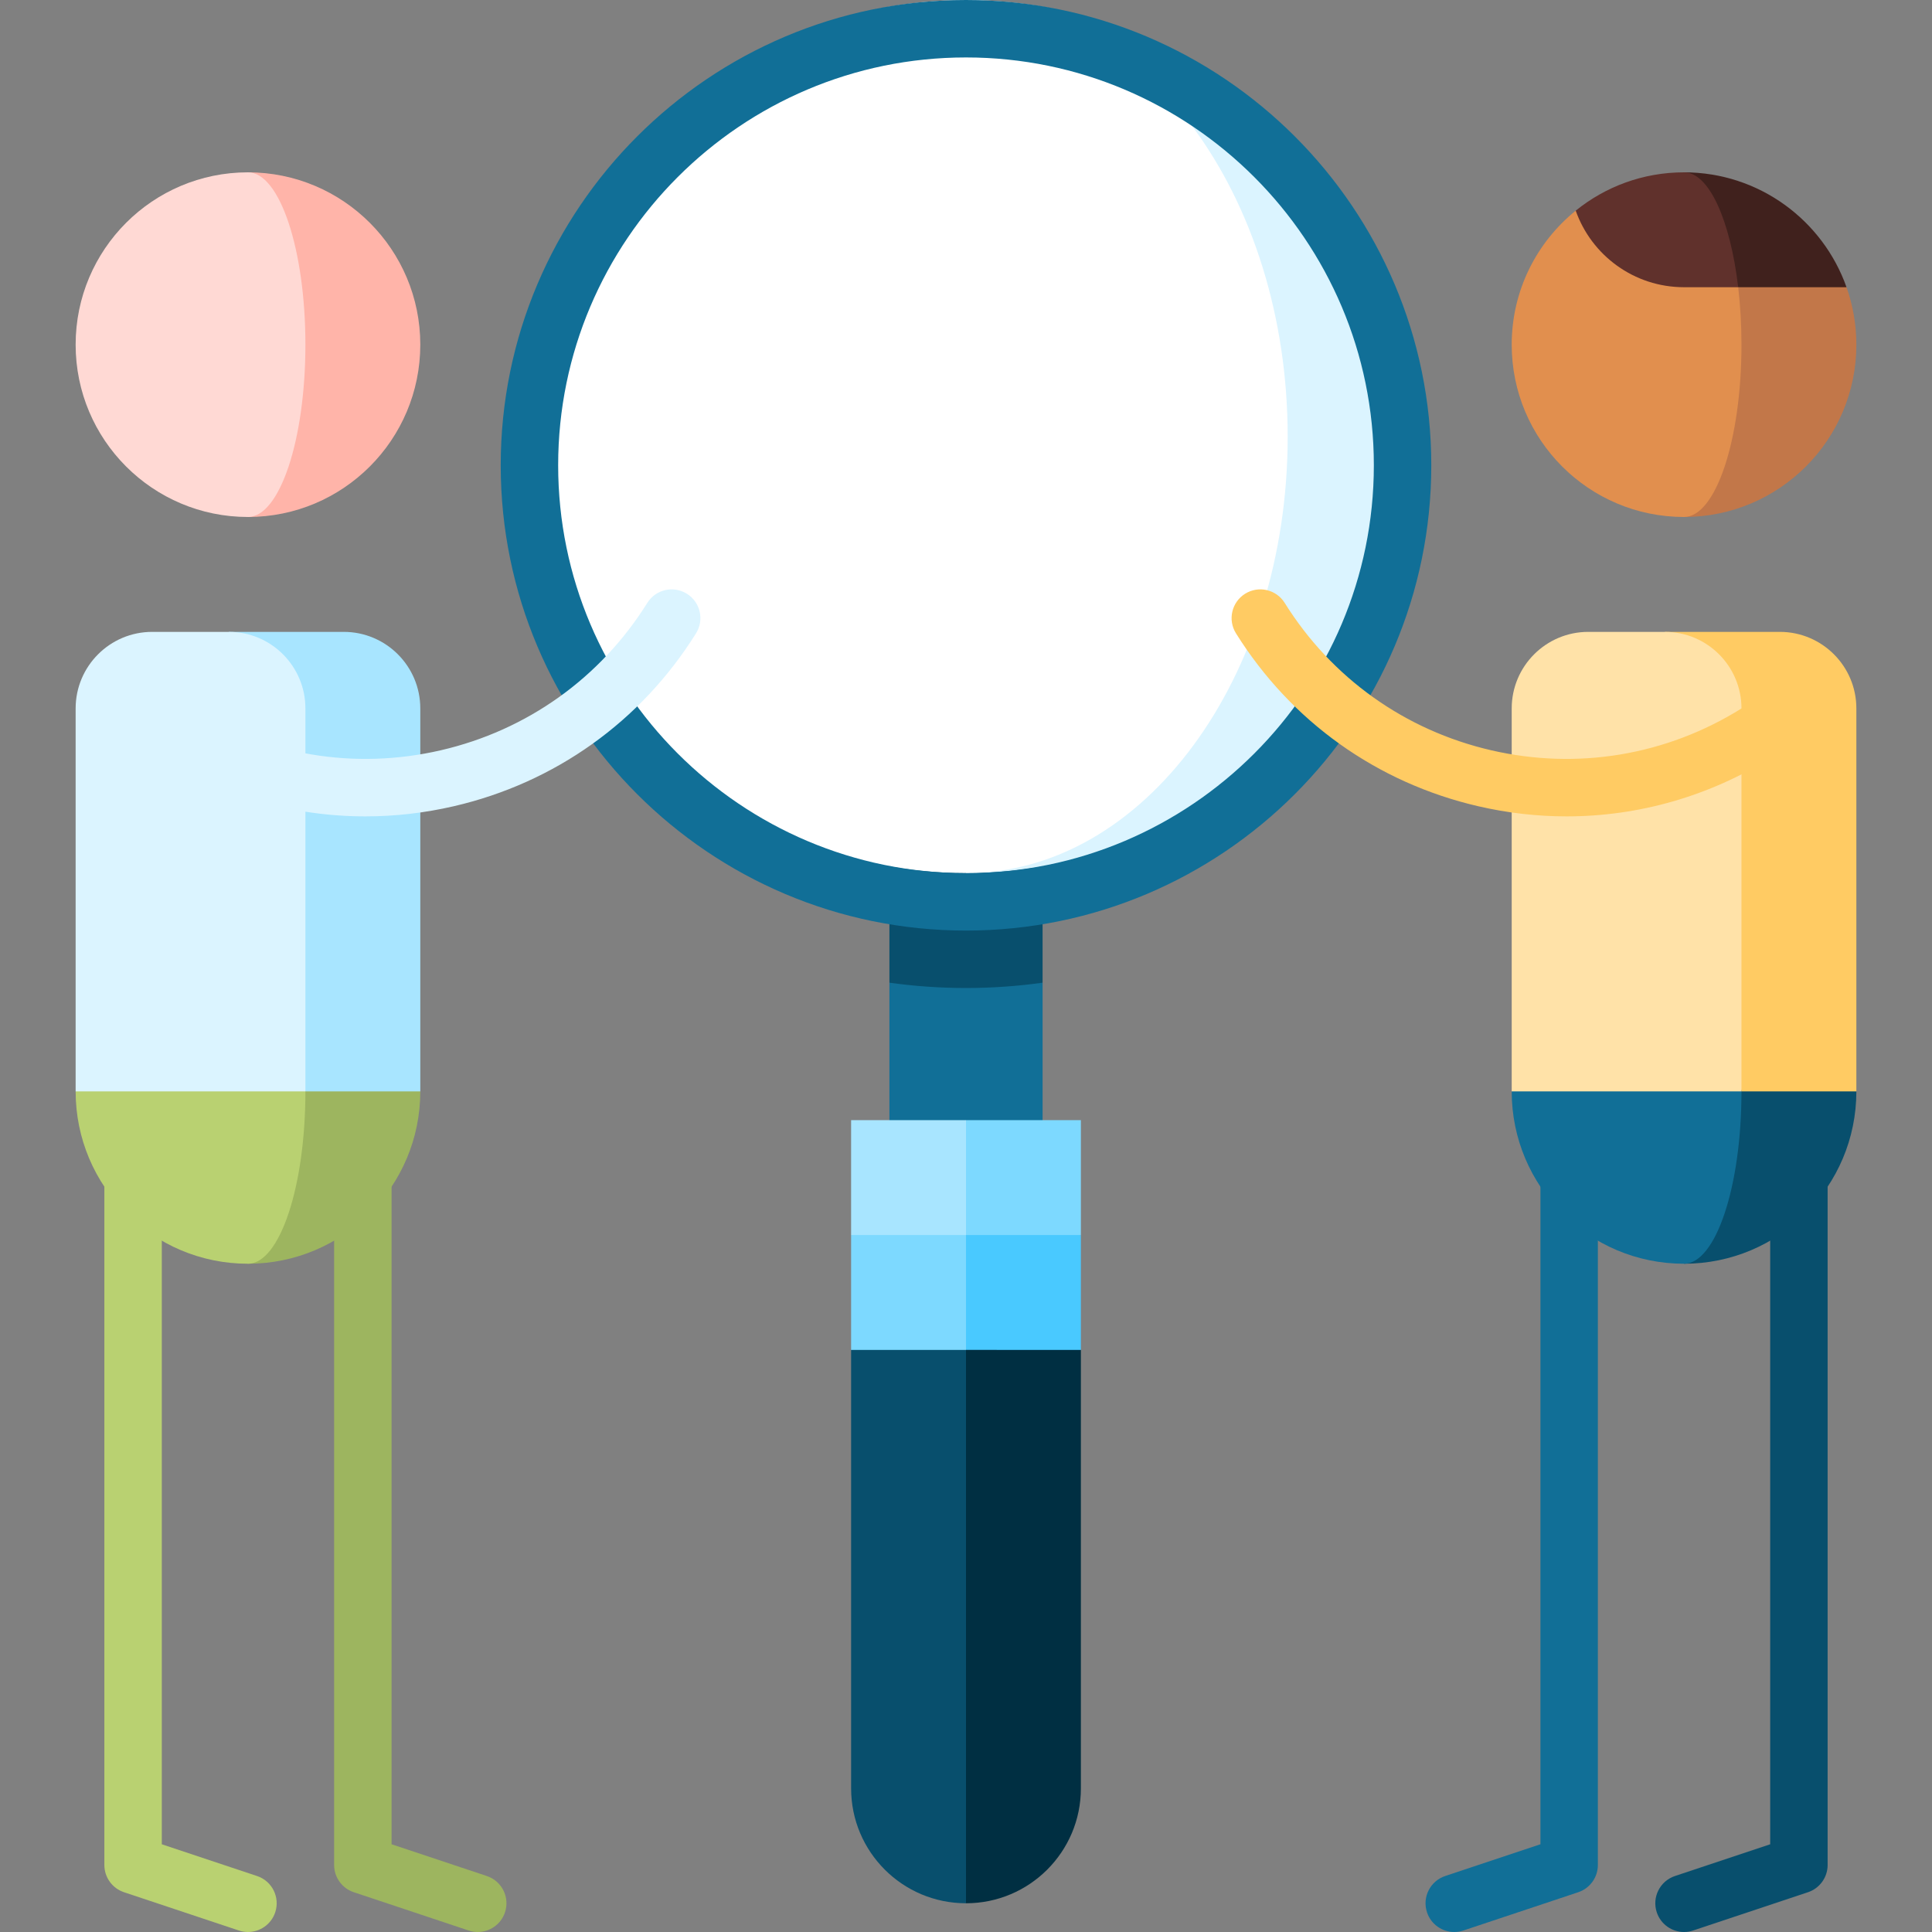 <svg version="1.1" id="rkmeBwCDHUf" xmlns="http://www.w3.org/2000/svg" xmlns:xlink="http://www.w3.org/1999/xlink" x="0px" y="0px" viewBox="0 0 512.001 512.001" style="enable-background:new 0 0 512.001 512.001;" xmlns:svgjs="http://svgjs.com/svgjs">
    <rect x="0" y="0" width="512.001" height="512.001" fill="#808080" stroke="none"/>
    <style type="text/css">
        @-webkit-keyframes Bkh-HDRvBUG_Sk1FJdB8f_Animation{0%{-webkit-transform: rotate(0deg);transform: rotate(0deg);transform-box: fill-box;-webkit-transform-origin: 50% 50%;transform-origin: 50% 50%;}13.33%{-webkit-transform: rotate(-5deg);transform: rotate(-5deg);transform-box: fill-box;-webkit-transform-origin: 50% 50%;transform-origin: 50% 50%;}33.33%{-webkit-transform: rotate(0deg);transform: rotate(0deg);transform-box: fill-box;-webkit-transform-origin: 50% 50%;transform-origin: 50% 50%;}54.44%{-webkit-transform: rotate(-5deg);transform: rotate(-5deg);transform-box: fill-box;-webkit-transform-origin: 50% 50%;transform-origin: 50% 50%;}72.22%{-webkit-transform: rotate(0deg);transform: rotate(0deg);transform-box: fill-box;-webkit-transform-origin: 50% 50%;transform-origin: 50% 50%;}82.22%{-webkit-transform: rotate(-5deg);transform: rotate(-5deg);transform-box: fill-box;-webkit-transform-origin: 50% 50%;transform-origin: 50% 50%;}93.33%{-webkit-transform: rotate(0deg);transform: rotate(0deg);transform-box: fill-box;-webkit-transform-origin: 50% 50%;transform-origin: 50% 50%;}100%{-webkit-transform: rotate(0deg);transform: rotate(0deg);transform-box: fill-box;-webkit-transform-origin: 50% 50%;transform-origin: 50% 50%;}}@keyframes Bkh-HDRvBUG_Sk1FJdB8f_Animation{0%{-webkit-transform: rotate(0deg);transform: rotate(0deg);transform-box: fill-box;-webkit-transform-origin: 50% 50%;transform-origin: 50% 50%;}13.33%{-webkit-transform: rotate(-5deg);transform: rotate(-5deg);transform-box: fill-box;-webkit-transform-origin: 50% 50%;transform-origin: 50% 50%;}33.33%{-webkit-transform: rotate(0deg);transform: rotate(0deg);transform-box: fill-box;-webkit-transform-origin: 50% 50%;transform-origin: 50% 50%;}54.44%{-webkit-transform: rotate(-5deg);transform: rotate(-5deg);transform-box: fill-box;-webkit-transform-origin: 50% 50%;transform-origin: 50% 50%;}72.22%{-webkit-transform: rotate(0deg);transform: rotate(0deg);transform-box: fill-box;-webkit-transform-origin: 50% 50%;transform-origin: 50% 50%;}82.22%{-webkit-transform: rotate(-5deg);transform: rotate(-5deg);transform-box: fill-box;-webkit-transform-origin: 50% 50%;transform-origin: 50% 50%;}93.33%{-webkit-transform: rotate(0deg);transform: rotate(0deg);transform-box: fill-box;-webkit-transform-origin: 50% 50%;transform-origin: 50% 50%;}100%{-webkit-transform: rotate(0deg);transform: rotate(0deg);transform-box: fill-box;-webkit-transform-origin: 50% 50%;transform-origin: 50% 50%;}}@-webkit-keyframes H1QfBw0vSUf_SyrrkOrUf_Animation{0%{-webkit-transform: rotate(0deg);transform: rotate(0deg);transform-box: fill-box;-webkit-transform-origin: 50% 50%;transform-origin: 50% 50%;}21.11%{-webkit-transform: rotate(-20deg);transform: rotate(-20deg);transform-box: fill-box;-webkit-transform-origin: 50% 50%;transform-origin: 50% 50%;}45.56%{-webkit-transform: rotate(0deg);transform: rotate(0deg);transform-box: fill-box;-webkit-transform-origin: 50% 50%;transform-origin: 50% 50%;}63.33%{-webkit-transform: rotate(-20deg);transform: rotate(-20deg);transform-box: fill-box;-webkit-transform-origin: 50% 50%;transform-origin: 50% 50%;}82.22%{-webkit-transform: rotate(0deg);transform: rotate(0deg);transform-box: fill-box;-webkit-transform-origin: 50% 50%;transform-origin: 50% 50%;}100%{-webkit-transform: rotate(0deg);transform: rotate(0deg);transform-box: fill-box;-webkit-transform-origin: 50% 50%;transform-origin: 50% 50%;}}@keyframes H1QfBw0vSUf_SyrrkOrUf_Animation{0%{-webkit-transform: rotate(0deg);transform: rotate(0deg);transform-box: fill-box;-webkit-transform-origin: 50% 50%;transform-origin: 50% 50%;}21.11%{-webkit-transform: rotate(-20deg);transform: rotate(-20deg);transform-box: fill-box;-webkit-transform-origin: 50% 50%;transform-origin: 50% 50%;}45.56%{-webkit-transform: rotate(0deg);transform: rotate(0deg);transform-box: fill-box;-webkit-transform-origin: 50% 50%;transform-origin: 50% 50%;}63.33%{-webkit-transform: rotate(-20deg);transform: rotate(-20deg);transform-box: fill-box;-webkit-transform-origin: 50% 50%;transform-origin: 50% 50%;}82.22%{-webkit-transform: rotate(0deg);transform: rotate(0deg);transform-box: fill-box;-webkit-transform-origin: 50% 50%;transform-origin: 50% 50%;}100%{-webkit-transform: rotate(0deg);transform: rotate(0deg);transform-box: fill-box;-webkit-transform-origin: 50% 50%;transform-origin: 50% 50%;}}@-webkit-keyframes SyhlHw0PSIG_Animation{0%{opacity: 0;transform-box: fill-box;-webkit-transform-origin: 50% 50%;transform-origin: 50% 50%;}14.44%{opacity: 0.2;transform-box: fill-box;-webkit-transform-origin: 50% 50%;transform-origin: 50% 50%;}22.22%{opacity: 1;transform-box: fill-box;-webkit-transform-origin: 50% 50%;transform-origin: 50% 50%;}34.44%{opacity: 1;transform-box: fill-box;-webkit-transform-origin: 50% 50%;transform-origin: 50% 50%;}51.11%{opacity: 0.5;transform-box: fill-box;-webkit-transform-origin: 50% 50%;transform-origin: 50% 50%;}67.78%{opacity: 1;transform-box: fill-box;-webkit-transform-origin: 50% 50%;transform-origin: 50% 50%;}77.78%{opacity: 0.5;transform-box: fill-box;-webkit-transform-origin: 50% 50%;transform-origin: 50% 50%;}90%{opacity: 1;transform-box: fill-box;-webkit-transform-origin: 50% 50%;transform-origin: 50% 50%;}100%{opacity: 1;transform-box: fill-box;-webkit-transform-origin: 50% 50%;transform-origin: 50% 50%;}}@keyframes SyhlHw0PSIG_Animation{0%{opacity: 0;transform-box: fill-box;-webkit-transform-origin: 50% 50%;transform-origin: 50% 50%;}14.44%{opacity: 0.2;transform-box: fill-box;-webkit-transform-origin: 50% 50%;transform-origin: 50% 50%;}22.22%{opacity: 1;transform-box: fill-box;-webkit-transform-origin: 50% 50%;transform-origin: 50% 50%;}34.44%{opacity: 1;transform-box: fill-box;-webkit-transform-origin: 50% 50%;transform-origin: 50% 50%;}51.11%{opacity: 0.5;transform-box: fill-box;-webkit-transform-origin: 50% 50%;transform-origin: 50% 50%;}67.78%{opacity: 1;transform-box: fill-box;-webkit-transform-origin: 50% 50%;transform-origin: 50% 50%;}77.78%{opacity: 0.5;transform-box: fill-box;-webkit-transform-origin: 50% 50%;transform-origin: 50% 50%;}90%{opacity: 1;transform-box: fill-box;-webkit-transform-origin: 50% 50%;transform-origin: 50% 50%;}100%{opacity: 1;transform-box: fill-box;-webkit-transform-origin: 50% 50%;transform-origin: 50% 50%;}}#rkmeBwCDHUf *{-webkit-animation-duration: 3s;animation-duration: 3s;-webkit-animation-iteration-count: infinite;animation-iteration-count: infinite;-webkit-animation-timing-function: cubic-bezier(0, 0, 1, 1);animation-timing-function: cubic-bezier(0, 0, 1, 1);}#HyNgBP0Dr8z{fill: #116F97;}#BkHlHPCPSIz{fill: #084F6D;}#Hk8xHPRDBUG{fill: #9DB55F;}#SkPlSvAwSLM{fill: #B9D171;}#HJugSD0wSLz{fill: #116F97;}#SytlHD0DHUM{fill: #084F6D;}#H19gBvCDBLM{fill: #DBF4FF;}#r1ogSDCvSLM{fill: #FFFFFF;}#SyhlHw0PSIG{fill: #116F97;-webkit-animation-name: SyhlHw0PSIG_Animation;animation-name: SyhlHw0PSIG_Animation;}#SyTeHDRwSIG{fill: #7DD9FF;}#Sy0eSvCwrIf{fill: #A8E5FF;}#SkJZBwRDS8z{fill: #49C9FF;}#ByxbBvAwS8f{fill: #7DD9FF;}#H1W-Bv0wBIz{fill: #002F42;}#By7bHw0vBUM{fill: #084F6D;}#SkEbSDADrLz{fill: #084F6D;}#S1S-SwADS8f{fill: #116F97;}#By8-SD0vBIz{fill: #FFCB63;}#ryvWrvAvSUf{fill: #FFE2A8;}#SyObSwCPHLM{fill: #C27749;}#rkF-rDRDSLz{fill: #40211D;}#r1qbrDAvrLf{fill: #E18F4E;}#rkibSvAwBUf{fill: #60312C;}#Bkh-HDRvBUG{fill: #FFCB63;}#Hy6WHP0DrIM{fill: #9DB55F;}#HJ0-BwAvr8f{fill: #B9D171;}#SJ1Grv0DBIM{fill: #A8E5FF;}#BJezBPRwS8G{fill: #DBF4FF;}#HybMrw0wrUf{fill: #FFB4A9;}#BkzGSDRDHLM{fill: #FFD9D4;}#H1QfBw0vSUf{fill: #DBF4FF;}#H1QfBw0vSUf_SyrrkOrUf{-webkit-animation-name: H1QfBw0vSUf_SyrrkOrUf_Animation;animation-name: H1QfBw0vSUf_SyrrkOrUf_Animation;}#Bkh-HDRvBUG_Sk1FJdB8f{-webkit-animation-name: Bkh-HDRvBUG_Sk1FJdB8f_Animation;animation-name: Bkh-HDRvBUG_Sk1FJdB8f_Animation;}
    </style>
    <path d="M408.23,302.969v185.784l-25.242,8.414c-3.988,1.329-6.143,5.64-4.814,9.628&#10;&#9;c1.064,3.19,4.033,5.206,7.22,5.206c0.798,0,1.61-0.127,2.408-0.393l30.446-10.149c3.109-1.036,5.204-3.945,5.204-7.221v-191.27&#10;&#9;H408.23z" id="HyNgBP0Dr8z" class=""/>
    <path d="M469.122,302.969v185.784l-25.242,8.414c-3.988,1.329-6.143,5.64-4.815,9.628&#10;&#9;c1.064,3.19,4.033,5.206,7.22,5.206c0.798,0,1.61-0.127,2.408-0.393l30.446-10.149c3.108-1.036,5.204-3.945,5.204-7.221v-191.27&#10;&#9;H469.122z" id="BkHlHPCPSIz"/>
    <path d="M129.013,497.166l-25.242-8.413V302.968H88.548v191.27c0,3.277,2.097,6.186,5.204,7.221&#10;&#9;l30.446,10.149c0.799,0.266,1.61,0.393,2.408,0.393c3.187,0,6.156-2.017,7.22-5.206C135.156,502.805,133,498.494,129.013,497.166z" id="Hk8xHPRDBUG"/>
    <path d="M68.121,497.166l-25.242-8.413V302.968H27.657v191.27c0,3.277,2.097,6.186,5.204,7.221l30.446,10.149&#10;&#9;c0.799,0.266,1.61,0.393,2.408,0.393c3.187,0,6.156-2.017,7.22-5.206C74.264,502.805,72.109,498.494,68.121,497.166z" id="SkPlSvAwSLM"/>
    <polygon points="235.703,260.425 235.703,306.996 276.298,306.996 276.298,260.425 256.001,241.537 " id="HJugSD0wSLz"/>
    <path d="M235.703,209.314v51.111c6.635,0.922,13.408,1.41,20.297,1.41c6.889,0,13.662-0.488,20.297-1.41&#10;&#9;v-51.109L235.703,209.314z" id="SytlHD0DHUM"/>
    <path d="M256.001,0v231.389c63.896,0,115.694-51.799,115.694-115.694S319.897,0,256.001,0z" id="H19gBvCDBLM"/>
    <path d="M341.249,115.694C341.249,51.799,303.082,0,256.001,0c-63.896,0-115.694,51.799-115.694,115.694&#10;&#9;s51.799,115.694,115.694,115.694C303.082,231.389,341.249,179.59,341.249,115.694z" id="r1ogSDCvSLM"/>
    <path d="M256.001,246.612c-67.991,0-123.306-55.315-123.306-123.306S188.01,0,256.001,0&#10;&#9;s123.306,55.315,123.306,123.306S323.991,246.612,256.001,246.612z M256.001,15.223c-59.597,0-108.083,48.485-108.083,108.083&#10;&#9;s48.486,108.083,108.083,108.083s108.083-48.485,108.083-108.083S315.597,15.223,256.001,15.223z" id="SyhlHw0PSIG"/>
    <polygon points="286.446,296.847 286.446,327.293 235.703,347.59 256.001,296.847 " id="SyTeHDRwSIG"/>
    <polygon points="256.001,296.847 256.001,347.59 225.555,327.293 225.555,296.847 " id="Sy0eSvCwrIf"/>
    <polygon points="286.446,327.293 286.446,357.739 235.703,378.036 256.001,327.293 " id="SkJZBwRDS8z"/>
    <polygon points="256.001,327.293 256.001,378.036 225.555,357.739 225.555,327.293 " id="ByxbBvAwS8f"/>
    <path d="M286.446,357.739v116.202c0,16.816-13.63,30.446-30.446,30.446l-20.297-73.324l20.297-73.324H286.446&#10;&#9;z" id="H1W-Bv0wBIz"/>
    <g id="Hkf-Bw0DBLM">
        <path d="M256.001,357.739v146.648c-16.816,0-30.446-13.63-30.446-30.446V357.739H256.001z" id="By7bHw0vBUM"/>
        <path d="M446.287,258.79v76.115c25.222,0,45.669-20.446,45.669-45.669L446.287,258.79z" id="SkEbSDADrLz"/>
    </g>
    <path d="M461.51,289.236l-15.223-30.446l-45.669,30.446c0,25.222,20.446,45.669,45.669,45.669&#10;&#9;C454.694,334.905,461.51,314.458,461.51,289.236z" id="S1S-SwADS8f"/>
    <path d="M471.659,167.452h-30.446l20.297,121.783h30.446V187.749&#10;&#9;C491.956,176.539,482.869,167.452,471.659,167.452z" id="By8-SD0vBIz"/>
    <path d="M441.213,167.452h-20.297c-11.21,0-20.297,9.087-20.297,20.297v101.486h60.892V187.749&#10;&#9;C461.51,176.539,452.423,167.452,441.213,167.452z" id="ryvWrvAvSUf"/>
    <path d="M489.347,76.115l-43.06-20.297v81.189c25.222,0,45.669-20.446,45.669-45.669&#10;&#9;C491.956,85.998,491.031,80.877,489.347,76.115z" id="SyObSwCPHLM"/>
    <path d="M446.287,45.669l14.353,30.446h28.706C483.077,58.379,466.17,45.669,446.287,45.669z" id="rkF-rDRDSLz"/>
    <path d="M460.64,76.115l-43.06-20.287c-10.343,8.373-16.962,21.166-16.962,35.51&#10;&#9;c0,25.222,20.446,45.669,45.669,45.669c8.407,0,15.223-20.446,15.223-45.669C461.51,85.998,461.202,80.877,460.64,76.115z" id="r1qbrDAvrLf"/>
    <path d="M446.287,76.115h14.353c-2.091-17.736-7.726-30.446-14.353-30.446&#10;&#9;c-10.878,0-20.863,3.81-28.706,10.159C421.76,67.652,433.023,76.115,446.287,76.115z" id="rkibSvAwBUf"/>
    <g id="Bkh-HDRvBUG_Sk1FJdB8f" data-animator-group="true">
        <path d="M415.168,216.349c-7.789,0-15.631-0.888-23.408-2.685c-26.826-6.2-49.632-22.475-64.216-45.828&#10;&#9;c-2.227-3.565-1.142-8.261,2.425-10.488s8.261-1.142,10.488,2.425c12.431,19.903,31.869,33.776,54.733,39.06&#10;&#9;c22.863,5.281,46.418,1.348,66.322-11.082c3.566-2.227,8.261-1.142,10.488,2.424c2.227,3.565,1.142,8.261-2.424,10.488&#10;&#9;C452.991,211.018,434.247,216.349,415.168,216.349z" id="Bkh-HDRvBUG"/>
    </g>
    <path d="M65.714,258.79v76.115c25.222,0,45.669-20.446,45.669-45.669L65.714,258.79z" id="Hy6WHP0DrIM"/>
    <path d="M80.937,289.236L65.714,258.79l-45.669,30.446c0,25.222,20.446,45.669,45.669,45.669&#10;&#9;C74.121,334.905,80.937,314.458,80.937,289.236z" id="HJ0-BwAvr8f"/>
    <path d="M91.085,167.452H60.64l20.297,121.783h30.446V187.749&#10;&#9;C111.383,176.539,102.296,167.452,91.085,167.452z" id="SJ1Grv0DBIM"/>
    <path d="M60.64,167.452H40.342c-11.21,0-20.297,9.087-20.297,20.297v101.486h60.892V187.749&#10;&#9;C80.937,176.539,71.85,167.452,60.64,167.452z" id="BJezBPRwS8G"/>
    <path d="M65.714,45.669v91.338c25.222,0,45.669-20.446,45.669-45.669S90.936,45.669,65.714,45.669z" id="HybMrw0wrUf"/>
    <path d="M80.937,91.338c0-25.222-6.816-45.669-15.223-45.669c-25.222,0-45.669,20.446-45.669,45.669&#10;&#9;s20.446,45.669,45.669,45.669C74.121,137.006,80.937,116.56,80.937,91.338z" id="BkzGSDRDHLM"/>
    <g id="H1QfBw0vSUf_SyrrkOrUf" data-animator-group="true">
        <path d="M96.833,216.349c7.789,0,15.631-0.888,23.408-2.685c26.826-6.2,49.632-22.475,64.216-45.828&#10;&#9;c2.227-3.565,1.142-8.261-2.425-10.488c-3.566-2.227-8.261-1.142-10.488,2.425c-12.431,19.903-31.869,33.776-54.733,39.06&#10;&#9;c-22.863,5.281-46.418,1.348-66.322-11.082c-3.566-2.227-8.261-1.142-10.488,2.424c-2.227,3.565-1.142,8.261,2.425,10.488&#10;&#9;C59.01,211.018,77.754,216.349,96.833,216.349z" id="H1QfBw0vSUf"/>
    </g>
    <g id="HkEMHw0wHUM">
    </g>
    <g id="rkBGBPRvr8f">
    </g>
    <g id="rkUzSDCDHLG">
    </g>
    <g id="SkPMSwAvH8f">
    </g>
    <g id="S1uzHwRDrIz">
    </g>
    <g id="B1FzSwCvSIz">
    </g>
    <g id="HkcGSDAwSLf">
    </g>
    <g id="SkjfSPRvrUG">
    </g>
    <g id="HJhGBvCPBUz">
    </g>
    <g id="H1pfSDAPB8M">
    </g>
    <g id="ByCfHwCvHLM">
    </g>
    <g id="Hy1XrPRDHIM">
    </g>
    <g id="rJgmBPAPHUG">
    </g>
    <g id="HybQrDCDB8M">
    </g>
    <g id="HyfXSPRvH8f">
    </g>
</svg>